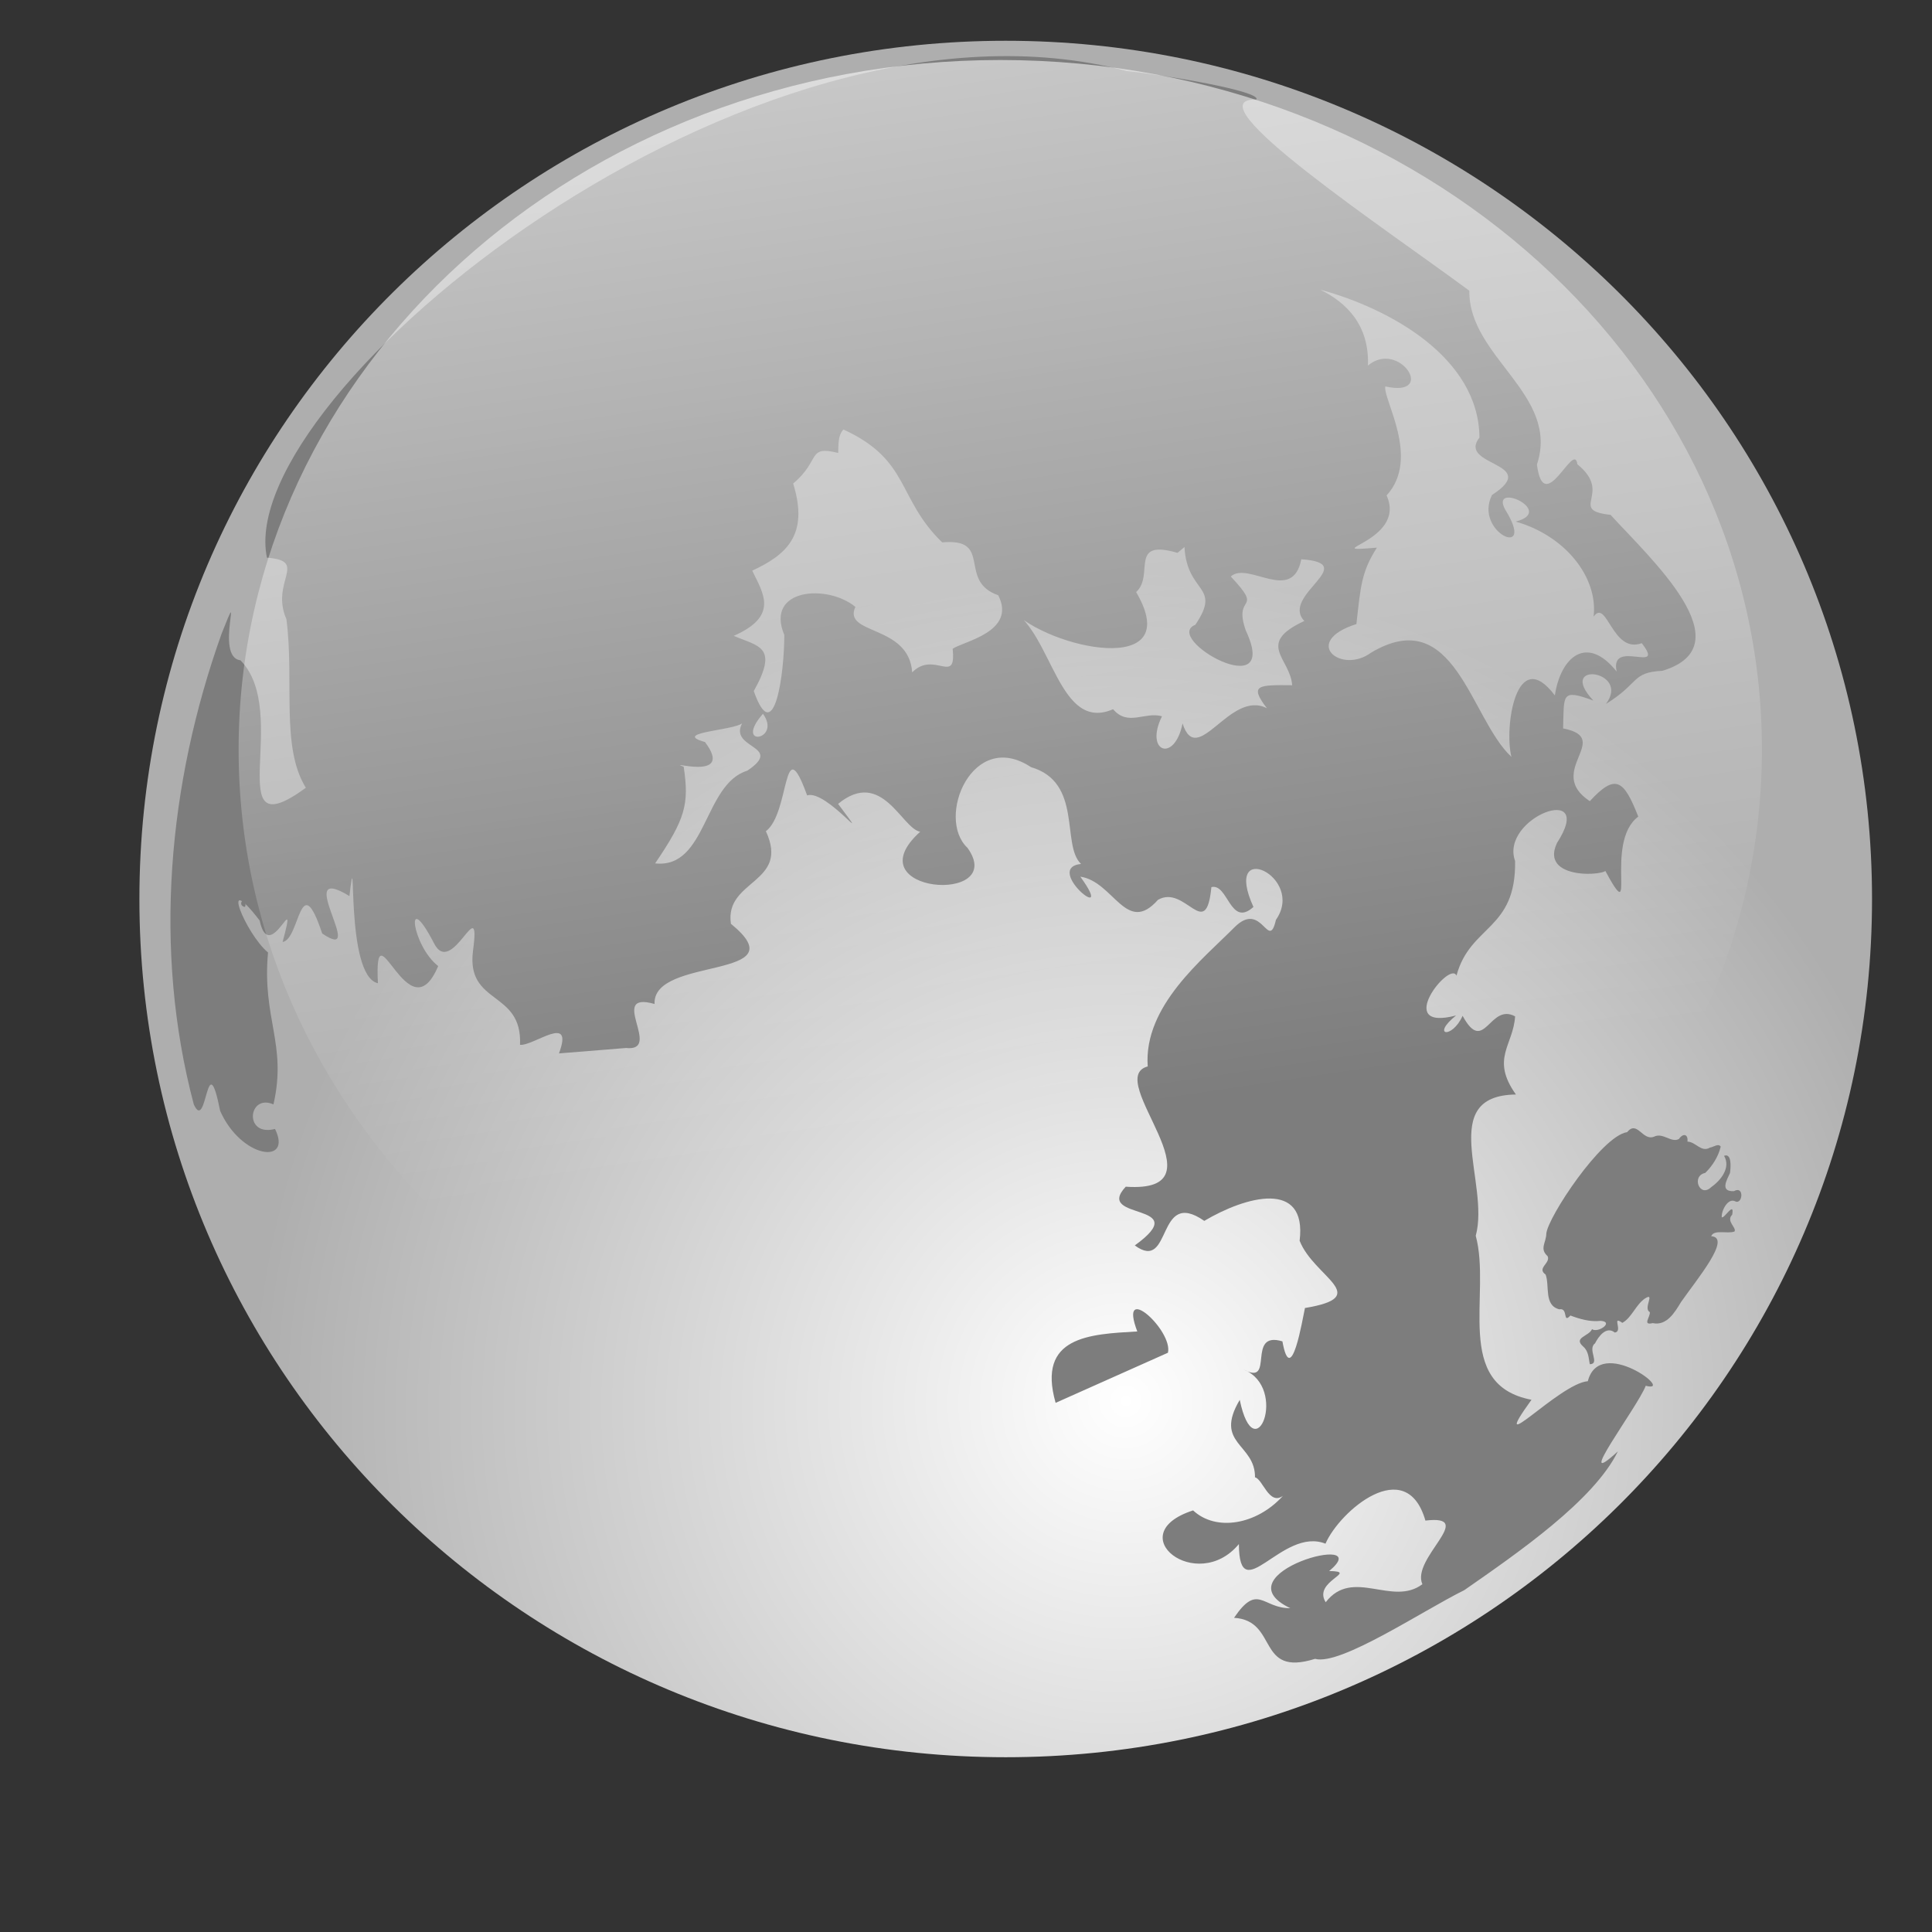 <?xml version="1.0" encoding="UTF-8" standalone="no"?>
<!-- Created with Inkscape (http://www.inkscape.org/) -->

<svg
   xmlns:dc="http://purl.org/dc/elements/1.1/"
   xmlns:cc="http://creativecommons.org/ns#"
   xmlns:rdf="http://www.w3.org/1999/02/22-rdf-syntax-ns#"
   xmlns:svg="http://www.w3.org/2000/svg"
   xmlns="http://www.w3.org/2000/svg"
   xmlns:xlink="http://www.w3.org/1999/xlink"
   xmlns:sodipodi="http://sodipodi.sourceforge.net/DTD/sodipodi-0.dtd"
   xmlns:inkscape="http://www.inkscape.org/namespaces/inkscape"
   width="256"
   height="256"
   id="svg2046"
   sodipodi:version="0.32"
   inkscape:version="0.91 r13725"
   sodipodi:docname="weather-clear-night_cleaned.svg"
   inkscape:output_extension="org.inkscape.output.svg.inkscape"
   version="1.1">
  <rect width="100%" height="100%" fill="#333333" stroke="none"/>
  <defs
     id="defs2048">
    <linearGradient
       id="linearGradient2253">
      <stop
         id="stop2254"
         stop-color="#ffffff"
         stop-opacity="1" />
      <stop
         offset="1"
         id="stop2255"
         stop-color="#aeaeae"
         stop-opacity="1" />
    </linearGradient>
    <radialGradient
       cx="474.26"
       cy="414.54"
       r="79.38"
       fx="476.52"
       fy="413.39"
       id="radialGradient5375"
       xlink:href="#linearGradient2253"
       gradientUnits="userSpaceOnUse"
       gradientTransform="matrix(1.423,0,0,1.41,-528.865,-397.257)" />
    <linearGradient
       x1="133.29"
       y1="216.58"
       x2="149.75"
       y2="317.26"
       id="linearGradient5376"
       xlink:href="#linearGradient2246"
       gradientUnits="userSpaceOnUse"
       gradientTransform="matrix(1.991,0,0,1.802,-194.39,-418.264)" />
    <linearGradient
       id="linearGradient2246">
      <stop
         id="stop2247"
         stop-color="#ffffff"
         stop-opacity="1" />
      <stop
         offset="1"
         id="stop2248"
         stop-color="#ffffff"
         stop-opacity="0" />
    </linearGradient>
    <linearGradient
       x1="160.01"
       y1="245.85"
       x2="164.76"
       y2="307.98"
       id="linearGradient5377"
       xlink:href="#linearGradient2246"
       gradientUnits="userSpaceOnUse"
       gradientTransform="matrix(1.625,0,0,1.186,-332.658,-238.651)" />
  </defs>
  <sodipodi:namedview
     id="base"
     pagecolor="#ff0000"
     bordercolor="#666666"
     borderopacity="1.0"
     inkscape:pageopacity="0"
     inkscape:pageshadow="2"
     inkscape:zoom="3.5585938"
     inkscape:cx="128"
     inkscape:cy="128"
     inkscape:document-units="px"
     inkscape:current-layer="layer1"
     width="256"
     height="256"
     inkscape:window-width="1920"
     inkscape:window-height="1056"
     inkscape:window-x="0"
     inkscape:window-y="0"
     showgrid="false"
     inkscape:window-maximized="1"
     showguides="false" />
  <g
     inkscape:label="1. réteg"
     inkscape:groupmode="layer"
     id="layer1">
    <path
       inkscape:connector-curvature="0"
       d="m 248.054,119.122 c 0.01,62.803 -51.387,113.72 -114.791,113.72 -63.404,0 -114.801,-50.917 -114.791,-113.72 -0.01,-62.803 51.387,-113.72 114.791,-113.72 63.404,0 114.801,50.917 114.791,113.72 z"
       id="path1708"
       stroke-miterlimit="4"
       style="fill:url(#radialGradient5375);fill-opacity:1;fill-rule:evenodd;stroke:none;stroke-width:0.446;stroke-linecap:butt;stroke-linejoin:miter;stroke-miterlimit:4;stroke-opacity:1" />
    <g
       transform="matrix(0.494,0,0,0.489,-190.611,-106.476)"
       id="g5125"
       style="fill:#7d7d7d;fill-opacity:1">
      <path
         d="m 699.127,584.296 c 1.407,-6.036 -13.436,-19.643 -8.22,-5.765 C 678.18,579.264 663.907,579.811 669,597.875 M 553.75,501.719 c 10.078,1.086 -5.162,-15.595 7.678,-11.926 -0.649,-13.067 39.114,-6.386 20.475,-21.73 -1.763,-12.035 15.911,-10.869 9.383,-25.078 6.551,-5.007 4.432,-28.119 11.064,-9.708 5.227,-1.73 18.512,16.016 8.301,2.294 11.774,-9.774 17.103,6.739 22.025,7.548 -18.333,16.706 23.694,19.88 12.684,4.365 -8.556,-8.079 1.33,-32.366 17.035,-21.867 13.952,4.107 8.043,21.086 13.42,26.228 -10.404,1.127 9.895,17.471 -0.19,3.453 8.951,1.295 12.328,15.986 20.821,6.281 7.362,-4.295 12.875,11.663 14.337,-3.45 4.507,-1.122 5,11.083 11.278,5.371 -8.518,-18.897 14.111,-8.204 6.034,3.499 -2.022,8.769 -3.691,-5.439 -11.075,1.966 -8.488,8.673 -24.487,21.376 -23.313,37.755 -12.165,3.231 21.634,34.533 -5.898,32.586 -8.678,9.382 18.72,4.019 2.425,15.914 10.143,7.507 5.609,-15.807 18.642,-6.652 11.038,-6.611 27.602,-11.332 25.575,5.386 3.84,9.896 19.866,15.134 1.429,18.224 -0.649,2.943 -3.728,22.032 -6.047,9.036 -9.809,-2.978 -1.922,12.197 -10.308,7.681 11.981,4.998 2.897,27.837 -1.138,8.173 -7.041,11.993 4.186,11.831 4.093,20.991 2.08,0.45 3.768,7.735 7.499,5.016 -7.075,7.889 -17.993,9.715 -24.103,3.945 -19.703,6.44 1.032,22.822 12.281,9.123 0.082,17.926 11.537,-4.801 23.229,-0.106 3.766,-8.792 21.645,-24.385 26.804,-6.257 14.055,-1.689 -3.917,10.23 -0.813,17.242 -8.09,6.156 -18.676,-4.595 -25.935,4.883 -3.598,-5.758 9.147,-8.32 0.936,-8.457 13.153,-11.052 -29.897,0.682 -10.436,10.07 -7.479,0.085 -8.656,-6.962 -15.085,2.608 12.02,0.758 5.885,16.122 21.734,11.119 6.785,1.921 28.786,-13.003 40.045,-18.626 14.428,-10.148 34.741,-24.297 41.174,-37.591 -12.48,11.578 5.268,-11.954 7.475,-17.778 8.236,2.184 -12.33,-13.817 -15.532,-1.238 -7.66,0.583 -27.453,22.33 -15.111,5.028 -21.186,-4.059 -10.702,-28.679 -14.955,-44.428 3.862,-14.338 -10.544,-37.998 10.776,-38.288 -6.854,-9.726 -0.682,-13.32 -0.222,-21.177 -6.902,-3.758 -8.251,10.694 -14.077,-0.143 -2.862,6.394 -8.541,5.383 -1.753,-0.096 -17.046,4.521 -1.628,-15.076 0.107,-10.788 3.697,-13.829 16.028,-12.24 15.724,-31.068 -4.167,-11.761 22.008,-21.679 11.215,-4.847 -5.108,11.138 17.286,8.456 12.559,6.741 9.651,18.136 -0.24,-6.776 9.263,-13.921 -3.875,-10.014 -6.097,-11.754 -12.996,-4.188 -12.173,-8.115 6.478,-17.013 -7.163,-19.715 0.289,-9.196 -0.609,-10.778 8.104,-7.552 -10.117,-10.932 10.186,-8.211 3.386,0.921 9.092,-5.651 6.817,-8.563 15.139,-8.974 22.444,-6.876 -3.403,-30.61 -13.901,-42.266 -11.643,-1.269 0.857,-5.73 -8.897,-13.692 -0.856,-6.661 -8.971,14.736 -10.853,0.067 6.243,-18.96 -18.373,-29.084 -18.128,-47.099 -22.256,-16.652 -75.129,-52.177 -57.13,-51.817 1.469,-2.247 -24.98,-6.739 -34.755,-7.712 -101.267,-26.967 -239.726,87.955 -230.635,131.855 11.315,0.873 0.787,6.45 5.229,16.693 2.15,16.88 -1.558,34.62 5.208,45.663 -23.392,17.305 -3.688,-20.245 -17.535,-34.544 -7.132,-0.837 1.239,-23.277 -5.072,-7.185 -14.35,40.584 -18.447,85.628 -7.45,127.514 3.601,8.044 3.378,-16.975 7.071,1.769 5.646,12.918 19.49,14.707 14.718,4.893 -8.456,2.218 -7.229,-9.663 -0.418,-6.655 3.693,-16.334 -3.092,-23.173 -1.459,-41.158 -6.063,-5.077 -13.219,-23.07 -2.246,-8.666 2.696,12.67 10.509,-10.544 6.155,5.822 4.697,-0.705 4.593,-20.522 10.624,-2.297 12.516,8.508 -8.382,-19.858 7.297,-10.15 2.141,-18.31 -1.407,21.593 7.646,23.623 -1.11,-22.396 8.171,14.58 16.165,-4.664 -7.011,-5.433 -9.087,-21.666 -1.195,-6.313 4.868,10.053 12.811,-14.837 10.528,2.223 -1.828,14.811 13.286,10.56 12.619,25.447 3.748,0.308 14.547,-8.732 10.447,2.32 M 739.938,296.219 c 18.63,5.106 42.566,18.372 42.749,40.084 -6.087,7.839 16.863,6.691 3.366,15.564 -5.049,10.119 12.18,17.893 3.517,3.932 -4.147,-7.71 13.735,0.423 2.841,3.281 13.351,3.829 22.133,15.154 20.893,25.74 3.604,-5.051 4.971,10.167 12.917,7.205 6.651,8.628 -8.694,-1.448 -6.738,7.686 -8.029,-10.18 -15.043,-3.89 -16.57,6.468 -10.405,-13.897 -13.639,8.698 -11.656,16.645 -11.021,-10.305 -15.188,-41.781 -37.667,-28.214 -7.998,5.977 -18.829,-2.954 -3.911,-7.768 1.153,-10.38 1.344,-14.092 5.495,-20.702 -17.007,1.434 8.278,-1.511 2.599,-14.15 9.181,-10.065 -1.079,-26.203 -0.337,-29.536 13.945,3.158 3.76,-12.805 -4.664,-5.653 0.415,-10.961 -5.775,-17.123 -12.834,-20.58 z M 612.094,334.125 c 17.938,8.336 14.235,18.543 26.478,30.591 13.815,-1.288 3.992,10.456 15.036,14.32 4.985,9.912 -9.355,12.496 -12.226,14.507 1.046,10.075 -4.944,0.362 -10.853,6.381 -0.892,-13.04 -18.734,-10.08 -15.243,-17.732 -7.484,-6.26 -24.281,-5.028 -19.062,7.603 0.038,9.997 -2.648,31.129 -8.187,15.209 6.657,-12.039 1.495,-12.031 -5.382,-14.963 12.248,-5.418 7.847,-11.61 4.97,-17.665 8.954,-4.244 15.324,-9.455 10.978,-23.613 7.449,-6.282 3.668,-10.435 12.077,-8.278 0.107,-1.92 -0.151,-4.772 1.414,-6.359 z m 91.469,31.844 c 0.677,12.76 10.099,10.33 2.912,21.077 -9.015,3.622 23.119,22.115 13.557,1.602 -3.606,-10.285 5.129,-4.799 -4.049,-14.693 4.664,-4.251 16.53,7.536 18.918,-4.663 16.222,1.117 -5.721,9.781 0.812,16.717 -13.19,6.17 -3.718,10.151 -3.267,17.416 -8.913,-0.074 -11.69,-0.229 -6.767,6.232 -9.96,-5.174 -18.681,16.493 -22.633,4.119 -2.131,10.801 -10.284,7.751 -5.512,-1.942 -4.607,-1.332 -9.135,2.831 -13.121,-1.911 -14.601,6.378 -16.267,-20.357 -27.127,-26.859 9.724,10.47 46.892,18.568 33.313,-4.895 5.005,-4.591 -2.144,-14.503 11.102,-10.621 z M 590.5,411.156 c 5.157,7.226 -8.061,9.302 0,0 z m -5.188,1.906 c -5.017,7.721 11.334,6.478 0.997,13.509 -11.774,3.652 -10.825,26.645 -24.732,25.123 8.106,-12.053 9.174,-16.013 7.658,-26.188 -5.459,-2.084 13.954,4.387 5.726,-6.684 -9.972,-2.856 10.859,-3.144 10.351,-5.76 z"
         id="path923"
         inkscape:connector-curvature="0"
         sodipodi:nodetypes="ccccccccccccccccccccccccccccccccccccccccccccccccccccccccccccccccccccccccccccccccccccccccccccccccccccccccccccccccccccccccccccccccccccccccccc"
         style="fill:#7d7d7d;fill-opacity:1;stroke:none" />
      <path
         inkscape:connector-curvature="0"
         d="m 2170,5070 c -8,-5 -11,-12 -7,-16 4,-4 13,-2 19,4 15,15 7,24 -12,12 z"
         transform="matrix(0.058,0.058,0.058,-0.058,316.19,457.3)"
         id="path931"
         style="fill:#7d7d7d;fill-opacity:1;stroke:none" />
      <path
         inkscape:connector-curvature="0"
         d="m 2113,5024 c 3,-3 12,-4 19,-1 8,3 5,6 -6,6 -11,1 -17,-2 -13,-5 z"
         transform="matrix(0.058,0.058,0.058,-0.058,316.19,457.3)"
         id="path933"
         style="fill:#7d7d7d;fill-opacity:1;stroke:none" />
      <path
         style="fill:#7d7d7d;fill-opacity:1;stroke:none"
         d="m 844.532,528.701 c -2.397,1.425 -3.796,-1.572 -6.062,-1.612 0.255,-2.05 -1.164,-2.361 -2.272,-0.721 -2.06,1.172 -4.263,-1.863 -6.737,-0.596 -3.07,1.159 -4.453,-4.569 -7.17,-1.25 -6.894,1.053 -21.334,23.146 -21.673,27.51 -0.036,2.455 -1.891,4.05 0.348,6.097 0.876,1.903 -3.009,3.222 -0.534,4.984 1.128,2.995 -0.519,8.371 3.677,9.417 2.491,-0.492 0.811,4.043 2.972,1.681 2.547,0.96 5.257,1.775 8.14,1.441 3.66,0.297 -0.774,3.408 -2.338,2.254 -0.835,1.961 -5.148,2.244 -2.357,4.724 1.487,1.289 1.448,3.306 1.755,4.774 2.887,-0.049 -0.739,-4.058 1.401,-5.649 0.925,-1.861 3.048,-4.79 5.303,-2.932 2.309,-0.292 -1.004,-4.81 2.029,-2.625 2.551,-1.434 3.545,-4.831 6.029,-6.58 2.948,-1.891 -0.558,2.702 1.331,3.653 0.226,1.23 -2.107,3.714 0.776,2.995 3.775,0.818 5.95,-2.946 7.585,-5.676 4.19,-6.099 13.742,-17.546 8.104,-17.865 0.738,-1.931 4.402,-0.556 6.261,-1.285 0.628,-1.036 -2.365,-2.804 -0.623,-4.543 0.704,-3.93 -2.211,1.276 -2.806,0.661 -0.11,-1.795 1.662,-5.264 3.58,-4.305 2.028,1.053 2.564,-4.342 -0.308,-2.746 -3.803,0.194 -1.922,-3.009 -1.063,-4.896 0.216,-1.457 0.54,-5.513 -1.581,-4.671 1.89,3.229 -0.922,6.695 -3.489,8.519 -3.054,2.927 -5.384,-3.093 -1.556,-3.895 1.932,-1.895 3.51,-4.424 4.146,-7.106 -0.602,-1.02 -2.019,0.161 -2.867,0.243 z"
         id="path962"
         inkscape:connector-curvature="0"
         sodipodi:nodetypes="ccccccccccccccccccccccccccccccccc" />
      <path
         inkscape:connector-curvature="0"
         d="m 1000,1585 c 0,-2 9,-9 20,-15 16,-9 18,-8 14,5 -5,13 -34,22 -34,10 z"
         transform="matrix(0.058,0.058,0.058,-0.058,316.19,457.3)"
         id="path1013"
         style="fill:#7d7d7d;fill-opacity:1;stroke:none" />
      <path
         inkscape:connector-curvature="0"
         d="m 1200,1121 c 0,-6 5,-11 10,-11 5,0 10,2 10,4 0,3 -5,8 -10,11 -5,3 -10,1 -10,-4 z"
         transform="matrix(0.058,0.058,0.058,-0.058,316.19,457.3)"
         id="path1020"
         style="fill:#7d7d7d;fill-opacity:1;stroke:none" />
    </g>
    <path
       inkscape:connector-curvature="0"
       d="m 233.463,99.324 c 0.015,50.459 -45.174,91.371 -100.922,91.371 -55.748,0 -100.937,-40.912 -100.922,-91.371 -0.015,-50.459 45.174,-91.371 100.922,-91.371 55.748,0 100.937,40.912 100.922,91.371 l 0,0 z"
       id="path1913"
       style="fill:url(#linearGradient5376);fill-opacity:0.75;fill-rule:evenodd;stroke:none;stroke-width:1.25;stroke-linecap:butt;stroke-linejoin:miter;stroke-opacity:1" />
  </g>
</svg>
